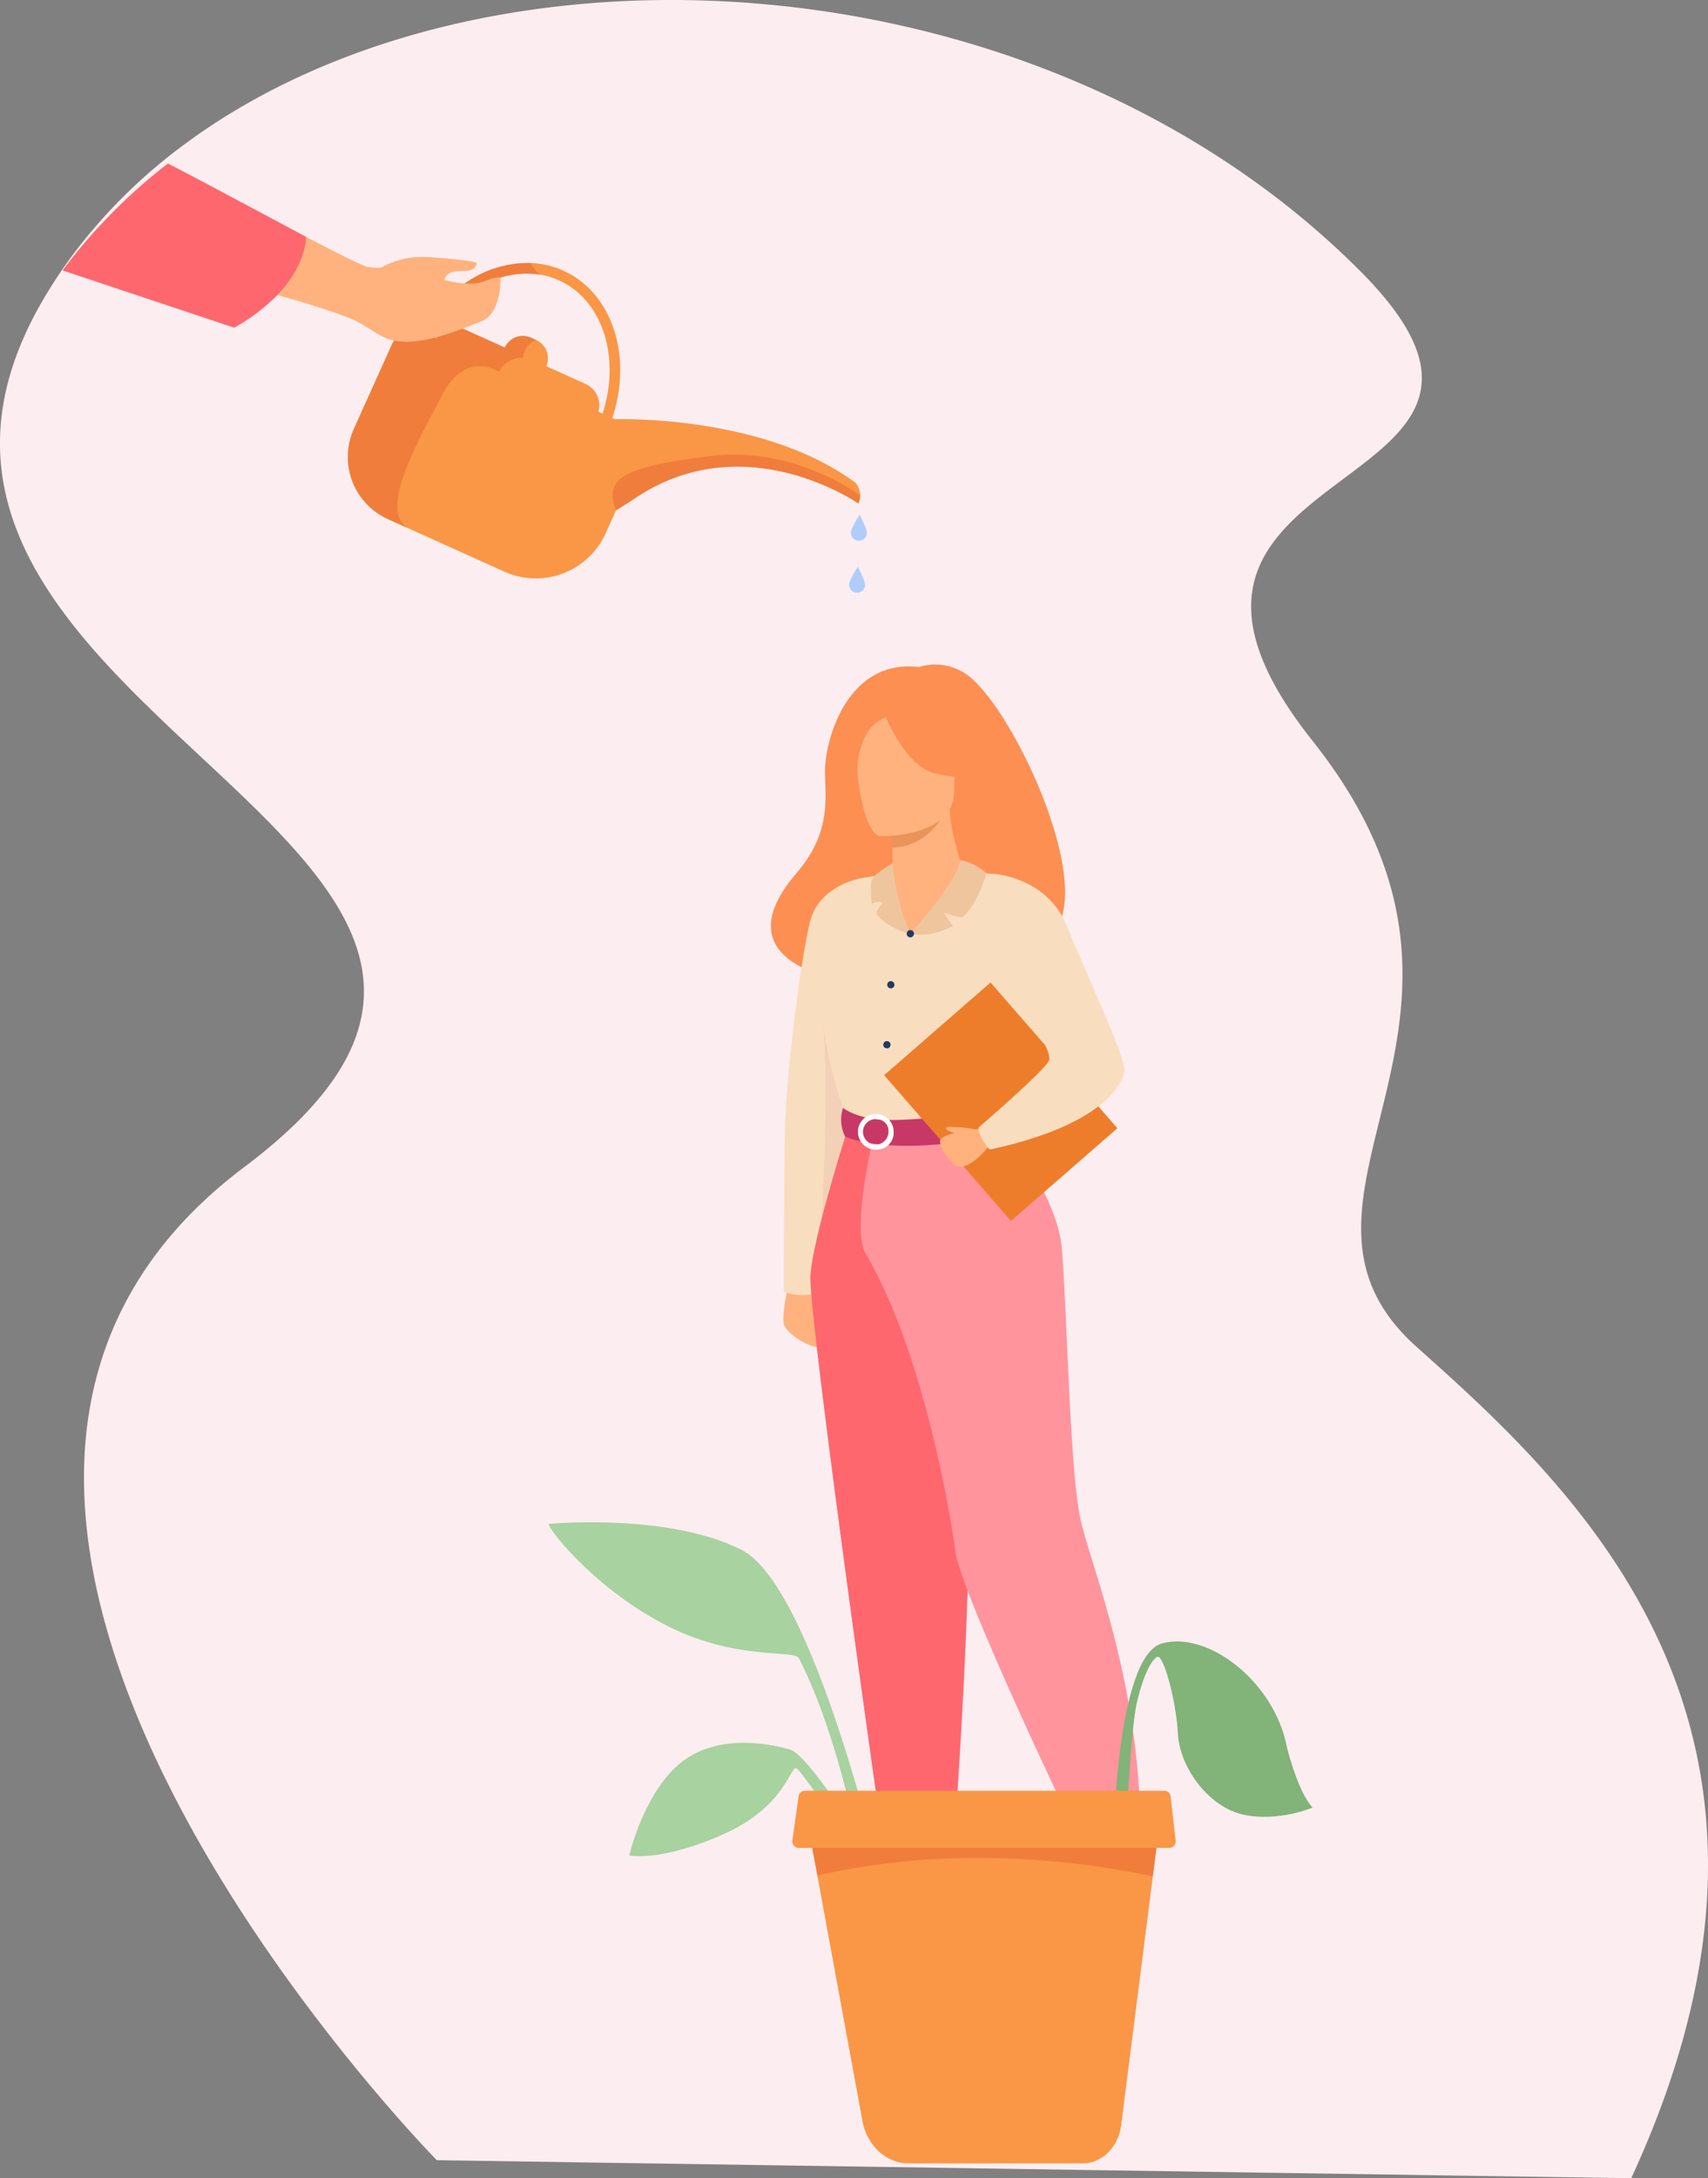 <svg xmlns="http://www.w3.org/2000/svg" width="387.2" height="493.498" viewBox="0 0 387.2 493.498"><rect x="0" y="0" width="387.2" height="493.498" fill="#808080" stroke="none"/><defs><style>.a{fill:#fcedf0;}.b{fill:#a8d29f;}.c{fill:#ffb27d;}.d{fill:#fd8f52;}.e{fill:#f9ddbf;}.f{fill:#f2d1b6;}.g{fill:#f2ccaa;}.h{fill:#fe676e;}.i{fill:#ff949c;}.j{fill:#c73866;}.k{fill:#fff;}.l{fill:#ed7d2b;}.m{fill:#e8945b;}.n{fill:#efc59e;}.o{fill:#233862;}.p{fill:#82b378;}.q{fill:#f99746;}.r{fill:#e86531;opacity:0.5;}.s{fill:#afcdfb;}</style></defs><g transform="translate(507.593 -593.734)"><g transform="translate(-1091 466.493)"><path class="a" d="M953.2,620.74,682.43,616.657s-145.891-148.218-43.6-225.041c96.75-72.663-101.184-103.023-45.288-197.088a111.585,111.585,0,0,1,8.175-11.912A122.473,122.473,0,0,1,625.6,159.665c68.6-50.456,194.493-42.958,266.236,29.061,52.148,52.351-63.07,40.694-10.883,106.354,50.979,64.138-14.516,103.327,23.658,137.371C941.05,464.941,1000.217,518.987,953.2,620.74Z" transform="translate(0 0)"/><path class="b" d="M1096.913,1423.163s-15.435-67.386-31.895-75.728-42.746-5.979-43.676-5.9,9.211,13.78,25.709,22.536,29.859,5.769,30.961,7.929c10.427,20.439,15.179,51.5,15.179,51.5Z" transform="translate(-313.471 -869.037)"/><g transform="translate(758.16 277.811)"><path class="c" d="M1209.882,1145.951s-1.863,8.25-1.331,10.513,6.32,5.855,8.483,5.19.3-11.977-3.426-13.84Z" transform="translate(-1205.626 -1007.094)"/><path class="d" d="M1241.847,658.809a12.4,12.4,0,0,0-9.8-1.049c-16.654-1.956-21.512,17.466-21.286,24.149s.988,13.86-6.449,22.542c-21.483,25.077,23.509,26.183,23.509,26.183.381-20.036,24.4-12.725,23.346-10.7C1281.952,727.328,1254.224,665.23,1241.847,658.809Z" transform="translate(-1198.496 -657.21)"/><path class="e" d="M1226.014,827.817s-9.077,1.625-11.184,9.475c-2.078,7.743-5.505,35.026-5.771,47.174-.236,10.791-.266,36.93-.266,36.93a11.609,11.609,0,0,0,8.483,0l10.505-53.5Z" transform="translate(-1205.867 -779.346)"/><path class="f" d="M1239.007,981.06s1.809-29.808.3-44.464c-1.206-11.724,13.476,22.532,12.474,28.76S1239.007,981.06,1239.007,981.06Z" transform="translate(-1227.497 -855.483)"/><path class="e" d="M1289.827,846.527a112.717,112.717,0,0,1,0,13.092c-.28,4.734-5.069,11.074-5.748,12.643-1.7,3.934-3.627,4.574-3.627,4.574l-14.872,3.645-5.229,1.28-16.491-4.925s-7.511-20.965-4.5-32.767a90.73,90.73,0,0,1,7.624-20s11.18-2.686,30.978-1.117Z" transform="translate(-1227.241 -775.513)"/><path class="g" d="M1337.054,947.5c-.28,4.734-.716,9.142-1.395,10.711-1.7,3.934-3.627,4.574-3.627,4.574l-14.872,3.645-6.46-1.9s21.563-3.268,19.174-21.82Z" transform="translate(-1278.822 -861.595)"/><path class="h" d="M1238.746,1024.561s-8.167,25.42-8.691,34.074,15.611,122.945,16.26,126.933c.612,3.759,5.28,6.155,5.28,6.155a7.063,7.063,0,0,0,5.21.4c4.251-1.2,5.595-2.638,5.595-2.638s6.356-81.511,2.423-110.628a461.177,461.177,0,0,1-3.98-54.3Z" transform="translate(-1221.08 -920.193)"/><path class="i" d="M1302.052,1021.894s12.457,16.714,13.619,28.013,1.822,50.987,4.3,62,13.589,37,13.589,71.359a24.329,24.329,0,0,0-5.124,1.281c-.933.336-2.469-.25-3.683.029-2.406.552-3.866,2.289-4.964.078-6.146-12.374-27.208-57.341-28.212-65.625-.71-5.863-6.892-44.665-20.375-67.433-3.237-5.466,1.987-27.2,1.987-27.2Z" transform="translate(-1249.786 -918.283)"/><path class="j" d="M1254.918,1010.75s3.279,2.593,9.792,2.725c7.78.156,27.057-1.983,27.057-1.983a15.951,15.951,0,0,1,.822,4.92s-23.544,5.939-37.185.867A8.621,8.621,0,0,1,1254.918,1010.75Z" transform="translate(-1238.556 -910.305)"/><g transform="translate(20.737 101.838)"><path class="k" d="M1275.035,1023.688a4.049,4.049,0,1,1,3.55-4.018A3.81,3.81,0,0,1,1275.035,1023.688Zm0-6.859a2.887,2.887,0,1,0,2.373,2.841A2.642,2.642,0,0,0,1275.035,1016.83Z" transform="translate(-1271.485 -1015.653)"/></g><rect class="l" width="31.984" height="43.781" transform="translate(25.683 93.029) rotate(-41.048)"/><path class="c" d="M1342.914,1027.206s-9.44.832-9.413,2.929,2.994,5.755,4.392,5.755c3.194,0,6.7-4.783,6.7-4.783Z" transform="translate(-1295.145 -922.086)"/><path class="e" d="M1363.54,824.194s11.8.691,16.323,11.686,13.1,29.456,13.1,32.562-4.793,12.679-30.539,18.184c0,0-2.663-2.8-2.5-5.016,0,0,16.071-13.8,16.028-15.417-.082-3.052-2.635-7.08-16.744-21.194C1355.375,841.16,1363.54,824.194,1363.54,824.194Z" transform="translate(-1312.816 -776.752)"/><path class="c" d="M1344.956,1026.46a21.468,21.468,0,0,0-3.538-.488c-1.4-.009-3.075-.283-3.086.19-.019.873,2.794,1.173,2.794,1.572S1344.956,1026.46,1344.956,1026.46Z" transform="translate(-1298.603 -921.141)"/><g transform="translate(18.25 8.554)"><path class="c" d="M1311.154,786.84c-.879-1.65-3.394-10.039-3.376-14.394l-.747.125-12.555,2.106s.286,3.347.294,6.5c0,.026,0,.052,0,.078a38.343,38.343,0,0,0,.513,7.481c.248,1.531-.275,12.521,4.981,11.732C1302.141,800.186,1311.733,787.929,1311.154,786.84Z" transform="translate(-1285.457 -748.26)"/><path class="m" d="M1294.476,774.991s.286,3.347.294,6.5c7.025-.168,10.739-5.6,12.26-8.607Z" transform="translate(-1285.457 -748.575)"/><path class="c" d="M1272.268,723.444s16.622.274,16.634-10.08,2.164-17.292-8.448-17.9-12.679,3.336-13.523,6.791S1267.945,723.106,1272.268,723.444Z" transform="translate(-1265.595 -693.101)"/><path class="d" d="M1288.383,689.423s4.551,12.147,11.536,13.944,10.014-.075,10.014-.075a19.779,19.779,0,0,1-6.469-11.685S1291.816,683.642,1288.383,689.423Z" transform="translate(-1281.095 -687.319)"/><path class="d" d="M1271.147,693.207s-3.375,1.262-4.764,3.723a16.736,16.736,0,0,0-2.247,9.505s-3.429-8.257.425-12.927C1268.646,688.555,1271.147,693.207,1271.147,693.207Z" transform="translate(-1262.73 -690.116)"/></g><path class="n" d="M1309.777,829.791s10.828-11.89,11.265-16.679a12.26,12.26,0,0,1,6.037,3.016s-2.432,7.814-5.592,9.976a20.01,20.01,0,0,1-4.092-1.086,34.906,34.906,0,0,0,2.039,3.046S1314.445,830.858,1309.777,829.791Z" transform="translate(-1278.161 -768.818)"/><path class="n" d="M1283.175,815.4a51.107,51.107,0,0,0,4,16.03s-5.125-1.008-7.743-4.639a7.459,7.459,0,0,1,1.525-2.384,2.617,2.617,0,0,0-2.509.273s-.565-4.245.029-5.534S1281.708,816.427,1283.175,815.4Z" transform="translate(-1255.56 -770.453)"/><circle class="o" cx="0.818" cy="0.818" r="0.818" transform="translate(30.626 61.57) rotate(-76.101)"/><path class="o" d="M1292.975,910.473a.818.818,0,1,0-.822.813A.818.818,0,0,0,1292.975,910.473Z" transform="translate(-1264.962 -837.93)"/><circle class="o" cx="0.818" cy="0.818" r="0.818" transform="matrix(0.237, -0.972, 0.972, 0.237, 25.319, 86.727)"/></g><path class="b" d="M1145.227,1550.586s-18.089-30.523-23.3-32.04-16.973-3.609-25.111,3.269-11.341,20.73-11.341,20.73,7.014,1.533,21.253-4.772,15.209-15.626,16.671-14.973,19.639,28.156,19.639,28.156Z" transform="translate(-359.426 -994.924)"/><path class="p" d="M1471.706,1482.1s.56-42.5,11.01-45.464,25.665,8.759,28.4,23.706c0,0,2.445,9.924,5.763,13.47,0,0-7.571,3.271-15.505,1.647s-14.588-10.615-15.007-18.332-3.323-18.1-4.687-17.461-3.31,4.492-4.7,10.726-2.524,31.72-2.524,31.72Z" transform="translate(-635.924 -937.05)"/><g transform="translate(597.592 164.29)"><g transform="translate(39.241 10.574)"><path class="q" d="M983.146,397.348c-15.946-11.91-39.191-14.076-49.434-14.427-3.246-.112-5.182-.046-5.182-.046l-.611-.272c4.634-13.892.059-28.358-11.1-33.386a19.859,19.859,0,0,0-7.424-1.736,24.7,24.7,0,0,0-14.167,4.126c-.259.164-.515.331-.768.509a33.41,33.41,0,0,0-10.019,10.941,5.4,5.4,0,0,0-5.979,2,5.546,5.546,0,0,0-.522.913l-8.624,19.136a15.463,15.463,0,0,0,7.722,20.393l4.565,2.054,21.9,9.871a17.358,17.358,0,0,0,22.894-8.667l2.36-5.238q2.156-1.3,4.444-2.826c24.86-16.616,50.5,1.27,50.5,1.27a4.37,4.37,0,0,0,.41-1.818A4.511,4.511,0,0,0,983.146,397.348Zm-57.428-15.736-.955-.43a5.31,5.31,0,0,0-2.9-6.3l-8.923-4.024a4.482,4.482,0,0,0-2.238-5.91l-1.234-.558a4.479,4.479,0,0,0-5.91,2.245l-8.926-4.027c-.1-.043-.2-.086-.3-.125-.118-.043-.24-.082-.358-.118a5.317,5.317,0,0,0-5.75,1.9,3.969,3.969,0,0,0-.236.338l-.391-.177-.925-.417a30.491,30.491,0,0,1,10.882-11.017,24.349,24.349,0,0,1,5.034-2.2,19.448,19.448,0,0,1,8.936-.679,17.1,17.1,0,0,1,4.313,1.3C925.793,355.9,929.84,368.954,925.718,381.612Z" transform="translate(-842.544 -335.52)"/><path class="r" d="M1080.047,512.966q2.159-1.3,4.444-2.825c24.86-16.617,50.5,1.27,50.5,1.27a4.341,4.341,0,0,0,.409-1.819c-3.588-2.545-17.072-11.062-34.218-8.9C1081.095,503.225,1077.385,505.88,1080.047,512.966Z" transform="translate(-993.828 -444.963)"/><path class="r" d="M877.045,405.5l4.565,2.057c-6.809-4.029,2.337-19.742,7.729-30.139s12.83-5.3,12.83-5.3a6.049,6.049,0,0,1,5.591-3.163,4.224,4.224,0,0,1,2.941-4l-1.235-.559a4.478,4.478,0,0,0-5.91,2.243l-8.926-4.024c-2.425-1.09-5.447-1.053-6.833,1.129l-1.124.275a30.5,30.5,0,0,1,10.885-11.018,21.1,21.1,0,0,1,13.97-2.879,9.842,9.842,0,0,1-2.124-2.634,24.717,24.717,0,0,0-14.168,4.127,33.193,33.193,0,0,0-10.786,11.45,5.383,5.383,0,0,0-6.5,2.914l-8.624,19.133A15.461,15.461,0,0,0,877.045,405.5Z" transform="translate(-842.547 -335.52)"/><path class="c" d="M834.157,330.6c-4.644,1.773-14.894,6.469-21.475,3.844-2.619-1.045-5.247-3.287-7.7-4.3-8.75-3.6-26.485-8.048-26.485-8.048l4.6-16.682s22.81,12.358,25.28,12.841c3.833.749,8.045-.835,10.515.358,6.8,3.281,13.028,4.2,16.3,2.8,2.492-1.065,3.35-.729,3.35-.729S838.8,328.9,834.157,330.6Z" transform="translate(-778.493 -305.419)"/><path class="s" d="M1269.421,552.275c.034-1,1.949-4.019,1.949-4.019s1.7,3.145,1.668,4.144a1.809,1.809,0,1,1-3.616-.125Z" transform="translate(-1129.943 -479.263)"/><path class="s" d="M1267.991,593.777c.034-1,1.949-4.019,1.949-4.019s1.7,3.145,1.668,4.143a1.809,1.809,0,1,1-3.617-.125Z" transform="translate(-1128.919 -508.974)"/><path class="c" d="M893,345.29a19.271,19.271,0,0,1,9.843-2.691c2.905.07,12.4.9,12.282,1.48-.636,3.239-5.91.237-7.254,3.45S893,345.29,893,345.29Z" transform="translate(-860.47 -332.032)"/></g><path class="h" d="M689.061,297.986a42,42,0,0,1-9.786,7.4l-38.9-12.973A125.65,125.65,0,0,1,664.26,268.2c5.5,2.773,28.66,15.2,31.075,16.5l.2.108S695.8,290.946,689.061,297.986Z" transform="translate(-640.375 -268.2)"/></g><g transform="translate(763.037 532.957)"><path class="q" d="M1308.609,1572.768l-.14,4.666v.064l-.056.479-1.177,9.2-7.2,56.536c-.672,4.89-4.371,8.5-8.713,8.5h-39.5c-4.958,0-9.3-3.931-10.394-9.46l-10.254-55.8-1.653-8.981-.084-.447v-.16c0-2.525,1.793-4.6,4.006-4.6Z" transform="translate(-1225.523 -1567.793)"/><path class="r" d="M1308.625,1591.1l-1.177,9.2a196.479,196.479,0,0,0-39.362-4.187,172.232,172.232,0,0,0-36.7,3.963l-1.653-8.981Z" transform="translate(-1225.735 -1580.919)"/><path class="q" d="M1301.167,1568.2h-84.121a1.525,1.525,0,0,1-1.365-1.827l1.375-9.791a1.452,1.452,0,0,1,1.365-1.328h81.621a1.459,1.459,0,0,1,1.371,1.373l1.125,9.791A1.519,1.519,0,0,1,1301.167,1568.2Z" transform="translate(-1215.662 -1555.258)"/></g></g></g></svg>